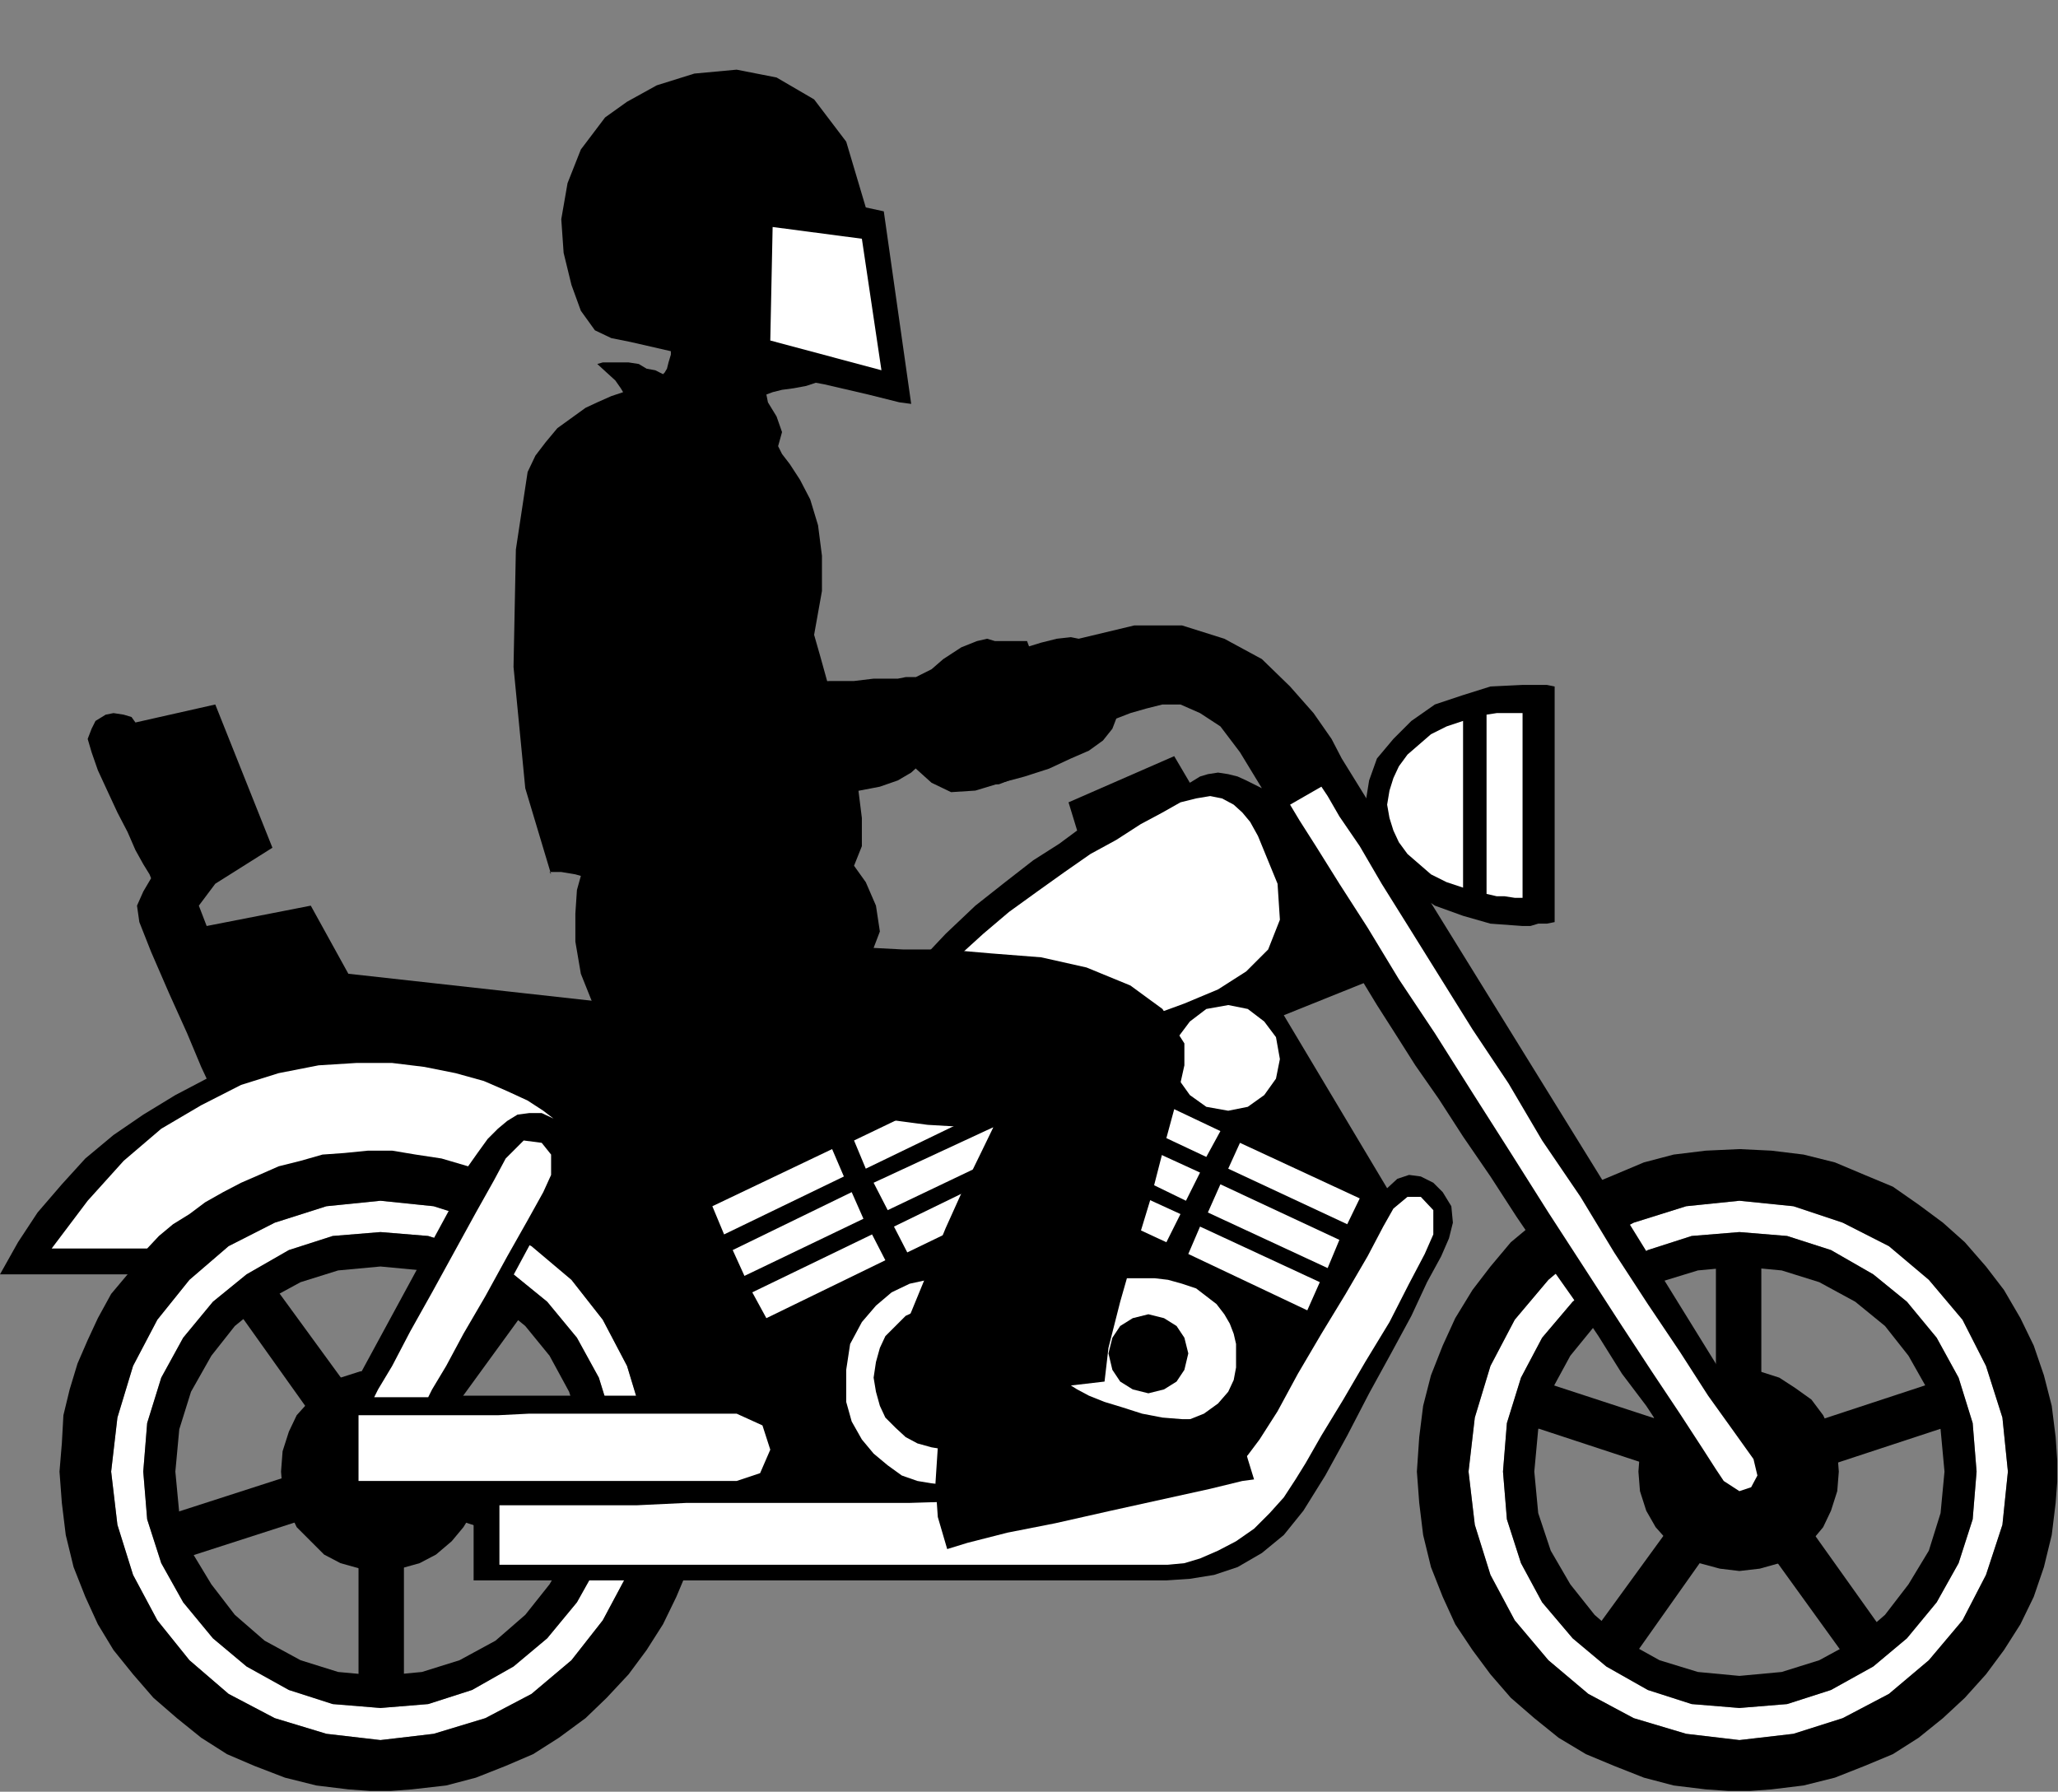 <?xml version="1.0" encoding="UTF-8" standalone="no"?>
<svg
   xmlns:ooo="http://xml.openoffice.org/svg/export"
   xmlns:dc="http://purl.org/dc/elements/1.1/"
   xmlns:cc="http://creativecommons.org/ns#"
   xmlns:rdf="http://www.w3.org/1999/02/22-rdf-syntax-ns#"
   xmlns:svg="http://www.w3.org/2000/svg"
   xmlns="http://www.w3.org/2000/svg"
   xmlns:sodipodi="http://sodipodi.sourceforge.net/DTD/sodipodi-0.dtd"
   xmlns:inkscape="http://www.inkscape.org/namespaces/inkscape"
   version="1.2"
   width="26.29mm"
   height="22.89mm"
   viewBox="0 0 2629 2289"
   preserveAspectRatio="xMidYMid"
   xml:space="preserve"
   id="svg167"
   sodipodi:docname="mtrcycle.svg"
   style="fill-rule:evenodd;stroke-width:28.222;stroke-linejoin:round"
   inkscape:version="0.92.5 (2060ec1f9f, 2020-04-08)"><rect x="0" y="0" width="2629" height="2289" fill="#808080" stroke="none"/><sodipodi:namedview
   pagecolor="#ffffff"
   bordercolor="#666666"
   borderopacity="1"
   objecttolerance="10"
   gridtolerance="10"
   guidetolerance="10"
   inkscape:pageopacity="0"
   inkscape:pageshadow="2"
   inkscape:window-width="664"
   inkscape:window-height="487"
   id="namedview169"
   showgrid="false"
   inkscape:zoom="0.2102413"
   inkscape:cx="49.700788"
   inkscape:cy="43.237794"
   inkscape:window-x="0"
   inkscape:window-y="0"
   inkscape:window-maximized="0"
   inkscape:current-layer="svg167" />
 <defs
   class="ClipPathGroup"
   id="defs8">
  <clipPath
   id="presentation_clip_path"
   clipPathUnits="userSpaceOnUse">
   <rect
   x="0"
   y="0"
   width="21000"
   height="29700"
   id="rect2" />
  </clipPath>
  <clipPath
   id="presentation_clip_path_shrink"
   clipPathUnits="userSpaceOnUse">
   <rect
   x="21"
   y="29"
   width="20958"
   height="29641"
   id="rect5" />
  </clipPath>
 </defs>
 <defs
   class="TextShapeIndex"
   id="defs12">
  <g
   ooo:slide="id1"
   ooo:id-list="id3"
   id="g10" />
 </defs>
 <defs
   class="EmbeddedBulletChars"
   id="defs44">
  <g
   id="bullet-char-template-57356"
   transform="matrix(4.8828125e-4,0,0,-4.8828125e-4,0,0)">
   <path
   d="M 580,1141 1163,571 580,0 -4,571 Z"
   id="path14"
   inkscape:connector-curvature="0" />
  </g>
  <g
   id="bullet-char-template-57354"
   transform="matrix(4.8828125e-4,0,0,-4.8828125e-4,0,0)">
   <path
   d="M 8,1128 H 1137 V 0 H 8 Z"
   id="path17"
   inkscape:connector-curvature="0" />
  </g>
  <g
   id="bullet-char-template-10146"
   transform="matrix(4.8828125e-4,0,0,-4.8828125e-4,0,0)">
   <path
   d="M 174,0 602,739 174,1481 1456,739 Z M 1358,739 309,1346 659,739 Z"
   id="path20"
   inkscape:connector-curvature="0" />
  </g>
  <g
   id="bullet-char-template-10132"
   transform="matrix(4.8828125e-4,0,0,-4.8828125e-4,0,0)">
   <path
   d="M 2015,739 1276,0 H 717 l 543,543 H 174 v 393 h 1086 l -543,545 h 557 z"
   id="path23"
   inkscape:connector-curvature="0" />
  </g>
  <g
   id="bullet-char-template-10007"
   transform="matrix(4.8828125e-4,0,0,-4.8828125e-4,0,0)">
   <path
   d="m 0,-2 c -7,16 -16,29 -25,39 l 381,530 c -94,256 -141,385 -141,387 0,25 13,38 40,38 9,0 21,-2 34,-5 21,4 42,12 65,25 l 27,-13 111,-251 280,301 64,-25 24,25 c 21,-10 41,-24 62,-43 C 886,937 835,863 770,784 769,783 710,716 594,584 L 774,223 c 0,-27 -21,-55 -63,-84 l 16,-20 C 717,90 699,76 672,76 641,76 570,178 457,381 L 164,-76 c -22,-34 -53,-51 -92,-51 -42,0 -63,17 -64,51 -7,9 -10,24 -10,44 0,9 1,19 2,30 z"
   id="path26"
   inkscape:connector-curvature="0" />
  </g>
  <g
   id="bullet-char-template-10004"
   transform="matrix(4.8828125e-4,0,0,-4.8828125e-4,0,0)">
   <path
   d="M 285,-33 C 182,-33 111,30 74,156 52,228 41,333 41,471 c 0,78 14,145 41,201 34,71 87,106 158,106 53,0 88,-31 106,-94 l 23,-176 c 8,-64 28,-97 59,-98 l 735,706 c 11,11 33,17 66,17 42,0 63,-15 63,-46 V 965 c 0,-36 -10,-64 -30,-84 L 442,47 C 390,-6 338,-33 285,-33 Z"
   id="path29"
   inkscape:connector-curvature="0" />
  </g>
  <g
   id="bullet-char-template-9679"
   transform="matrix(4.8828125e-4,0,0,-4.8828125e-4,0,0)">
   <path
   d="M 813,0 C 632,0 489,54 383,161 276,268 223,411 223,592 c 0,181 53,324 160,431 106,107 249,161 430,161 179,0 323,-54 432,-161 108,-107 162,-251 162,-431 0,-180 -54,-324 -162,-431 C 1136,54 992,0 813,0 Z"
   id="path32"
   inkscape:connector-curvature="0" />
  </g>
  <g
   id="bullet-char-template-8226"
   transform="matrix(4.8828125e-4,0,0,-4.8828125e-4,0,0)">
   <path
   d="m 346,457 c -73,0 -137,26 -191,78 -54,51 -81,114 -81,188 0,73 27,136 81,188 54,52 118,78 191,78 73,0 134,-26 185,-79 51,-51 77,-114 77,-187 0,-75 -25,-137 -76,-188 -50,-52 -112,-78 -186,-78 z"
   id="path35"
   inkscape:connector-curvature="0" />
  </g>
  <g
   id="bullet-char-template-8211"
   transform="matrix(4.8828125e-4,0,0,-4.8828125e-4,0,0)">
   <path
   d="M -4,459 H 1135 V 606 H -4 Z"
   id="path38"
   inkscape:connector-curvature="0" />
  </g>
  <g
   id="bullet-char-template-61548"
   transform="matrix(4.8828125e-4,0,0,-4.8828125e-4,0,0)">
   <path
   d="m 173,740 c 0,163 58,303 173,419 116,115 255,173 419,173 163,0 302,-58 418,-173 116,-116 174,-256 174,-419 0,-163 -58,-303 -174,-418 C 1067,206 928,148 765,148 601,148 462,206 346,322 231,437 173,577 173,740 Z"
   id="path41"
   inkscape:connector-curvature="0" />
  </g>
 </defs>
 <g
   id="g49"
   transform="translate(-9185,-13705)">
  <g
   id="id2"
   class="Master_Slide">
   <g
   id="bg-id2"
   class="Background" />
   <g
   id="bo-id2"
   class="BackgroundObjects" />
  </g>
 </g>
 <g
   class="SlideGroup"
   id="g165"
   transform="translate(-9185,-13705)">
  <g
   id="g163">
   <g
   id="container-id1">
    <g
   id="id1"
   class="Slide"
   clip-path="url(#presentation_clip_path)">
     <g
   class="Page"
   id="g159">
      <g
   class="Graphic"
   id="g157">
       <g
   id="id3">
        <rect
   class="BoundingBox"
   x="9185"
   y="13705"
   width="2629"
   height="2289"
   id="rect51"
   style="fill:none;stroke:none" />
        <defs
   id="defs56">
         <clipPath
   id="clip_path_1"
   clipPathUnits="userSpaceOnUse">
          <path
   d="m 9185,13705 h 2628 v 2288 H 9185 Z"
   id="path53"
   inkscape:connector-curvature="0" />
         </clipPath>
        </defs>
        <g
   clip-path="url(#clip_path_1)"
   id="g154">
         <path
   d="m 11407,15279 -61,5 -56,18 -53,31 -43,35 -39,46 -27,51 -18,58 -5,62 h -44 l 8,-69 20,-66 31,-59 43,-51 51,-43 58,-30 67,-21 68,-7 69,7 63,21 59,30 51,43 43,51 30,59 21,66 7,69 -7,68 -21,64 -30,58 -43,51 -51,43 -59,31 -63,20 -69,8 -68,-8 -67,-20 -58,-31 -51,-43 -43,-51 -31,-58 -20,-64 -8,-68 h 44 l 5,61 18,56 27,50 39,46 43,36 53,30 56,18 61,5 61,-5 56,-18 54,-30 43,-36 38,-46 28,-50 18,-56 5,-61 -5,-62 -18,-58 -28,-51 -38,-46 -43,-35 -54,-31 -56,-18 z"
   id="path58"
   inkscape:connector-curvature="0"
   style="fill:#ffffff;stroke:none" />
         <path
   d="m 9671,15887 61,-5 56,-18 53,-30 43,-36 38,-46 28,-50 18,-56 5,-61 h 41 l -8,68 -20,64 -31,58 -40,51 -51,43 -59,31 -66,20 -68,8 -69,-8 -66,-20 -59,-31 -50,-43 -41,-51 -31,-58 -20,-64 -8,-68 8,-69 20,-66 31,-59 41,-51 50,-43 59,-30 66,-21 69,-7 68,7 66,21 59,30 51,43 40,51 31,59 20,66 8,69 h -41 l -5,-62 -18,-58 -28,-51 -38,-46 -43,-35 -53,-31 -56,-18 -61,-5 -61,5 -56,18 -54,31 -43,35 -38,46 -28,51 -18,58 -5,62 5,61 18,56 28,50 38,46 43,36 54,30 56,18 z"
   id="path60"
   inkscape:connector-curvature="0"
   style="fill:#ffffff;stroke:none" />
         <path
   d="m 11814,15585 -3,-44 -5,-40 -10,-39 -13,-38 -17,-35 -21,-36 -23,-30 -27,-31 -28,-25 -31,-23 -33,-23 -36,-15 -38,-16 -40,-10 -41,-5 -41,-2 v 66 l 69,7 63,21 59,30 51,43 43,51 30,59 21,66 7,69 -7,68 -21,64 -30,58 -43,51 -51,43 -59,31 -63,20 -69,8 -68,-8 -67,-20 -58,-31 -51,-43 -43,-51 -31,-58 -20,-64 -8,-68 8,-69 20,-66 31,-59 43,-51 51,-43 58,-30 67,-21 68,-7 v -66 l -43,2 -41,5 -38,10 -38,16 -36,15 -35,23 -31,23 -30,25 -26,31 -23,30 -22,36 -16,35 -15,38 -10,39 -5,40 -3,44 3,40 5,41 10,41 15,38 16,35 22,33 23,31 26,30 30,26 31,25 35,21 36,15 38,15 38,10 41,5 43,3 41,-3 41,-5 40,-10 38,-15 36,-15 33,-21 31,-25 28,-26 27,-30 23,-31 21,-33 17,-35 13,-38 10,-41 5,-41 z"
   id="path62"
   inkscape:connector-curvature="0"
   style="fill:#000000;stroke:none" />
         <path
   d="m 11710,15585 -5,61 -18,56 -28,50 -38,46 -43,36 -54,30 -56,18 -61,5 -61,-5 -56,-18 -53,-30 -43,-36 -39,-46 -27,-50 -18,-56 -5,-61 5,-62 18,-58 27,-51 39,-46 43,-35 53,-31 56,-18 61,-5 v 44 l -53,5 -49,15 -45,25 -38,31 -31,38 -25,46 -16,48 -5,54 5,53 16,48 25,43 31,39 38,33 45,25 49,15 53,5 54,-5 48,-15 46,-25 38,-33 30,-39 26,-43 15,-48 5,-53 -5,-54 -15,-48 -26,-46 -30,-38 -38,-31 -46,-25 -48,-15 -54,-5 v -44 l 61,5 56,18 54,31 43,35 38,46 28,51 18,58 z"
   id="path64"
   inkscape:connector-curvature="0"
   style="fill:#000000;stroke:none" />
         <path
   d="m 11407,15712 26,-3 25,-7 20,-11 21,-17 15,-18 10,-21 8,-25 2,-25 -2,-26 -8,-25 -10,-21 -15,-20 -21,-15 -20,-13 -25,-8 -26,-2 -25,2 -26,8 -20,13 -20,15 -16,20 -12,21 -8,25 -2,26 2,25 8,25 12,21 16,18 20,17 20,11 26,7 z"
   id="path66"
   inkscape:connector-curvature="0"
   style="fill:#000000;stroke:none" />
         <path
   d="m 11435,15473 v -163 h -58 v 163 z"
   id="path68"
   inkscape:connector-curvature="0"
   style="fill:#000000;stroke:none" />
         <path
   d="m 11311,15521 -156,-51 -17,56 155,51 z"
   id="path70"
   inkscape:connector-curvature="0"
   style="fill:#000000;stroke:none" />
         <path
   d="m 11318,15656 -96,132 48,36 94,-133 z"
   id="path72"
   inkscape:connector-curvature="0"
   style="fill:#000000;stroke:none" />
         <path
   d="m 11448,15691 96,133 46,-36 -94,-132 z"
   id="path74"
   inkscape:connector-curvature="0"
   style="fill:#000000;stroke:none" />
         <path
   d="m 11522,15577 155,-51 -18,-56 -155,51 z"
   id="path76"
   inkscape:connector-curvature="0"
   style="fill:#000000;stroke:none" />
         <path
   d="m 9348,15333 -21,25 -17,31 -13,28 -13,30 -10,33 -8,33 -2,36 -3,36 3,40 5,41 10,41 15,38 16,35 20,33 25,31 26,30 30,26 31,25 33,21 35,15 39,15 40,10 41,5 41,3 v -66 l -69,-8 -66,-20 -59,-31 -50,-43 -41,-51 -31,-58 -20,-64 -8,-68 8,-69 20,-66 31,-59 41,-51 50,-43 59,-30 66,-21 69,-7 68,7 66,21 59,30 51,43 40,51 31,59 20,66 8,69 -8,68 -20,64 -31,58 -40,51 -51,43 -59,31 -66,20 -68,8 v 66 l 40,-3 44,-5 38,-10 38,-15 35,-15 33,-21 34,-25 27,-26 28,-30 23,-31 21,-33 17,-35 16,-38 10,-41 5,-41 3,-40 -3,-44 -5,-40 -10,-39 -16,-38 -17,-35 -21,-36 -23,-30 -28,-31 -27,-25 -34,-23 -33,-23 -35,-15 -38,-16 -38,-10 -44,-5 -40,-2 -49,2 -48,8 -43,15 -43,18 -41,23 -36,28 -33,30 z"
   id="path78"
   inkscape:connector-curvature="0"
   style="fill:#000000;stroke:none" />
         <path
   d="m 9368,15585 5,-62 18,-58 28,-51 38,-46 43,-35 54,-31 56,-18 61,-5 61,5 56,18 53,31 43,35 38,46 28,51 18,58 5,62 -5,61 -18,56 -28,50 -38,46 -43,36 -53,30 -56,18 -61,5 v -41 l 53,-5 48,-15 46,-25 38,-33 31,-39 25,-43 15,-48 6,-53 -6,-54 -15,-48 -25,-46 -31,-38 -38,-31 -46,-25 -48,-15 -53,-5 -54,5 -48,15 -46,25 -38,31 -30,38 -26,46 -15,48 -5,54 5,53 15,48 26,43 30,39 38,33 46,25 48,15 54,5 v 41 l -61,-5 -56,-18 -54,-30 -43,-36 -38,-46 -28,-50 -18,-56 z"
   id="path80"
   inkscape:connector-curvature="0"
   style="fill:#000000;stroke:none" />
         <path
   d="m 9671,15455 -26,2 -25,8 -21,13 -17,15 -18,20 -10,21 -8,25 -2,26 2,25 8,25 10,21 18,18 17,17 21,11 25,7 26,3 25,-3 25,-7 21,-11 20,-17 15,-18 13,-21 8,-25 2,-25 -2,-26 -8,-25 -13,-21 -15,-20 -20,-15 -21,-13 -25,-8 z"
   id="path82"
   inkscape:connector-curvature="0"
   style="fill:#000000;stroke:none" />
         <path
   d="m 9643,15694 v 163 h 58 v -163 z"
   id="path84"
   inkscape:connector-curvature="0"
   style="fill:#000000;stroke:none" />
         <path
   d="m 9767,15646 155,50 18,-56 -155,-50 z"
   id="path86"
   inkscape:connector-curvature="0"
   style="fill:#000000;stroke:none" />
         <path
   d="m 9760,15511 96,-132 -48,-34 -94,133 z"
   id="path88"
   inkscape:connector-curvature="0"
   style="fill:#000000;stroke:none" />
         <path
   d="m 9630,15478 -97,-133 -45,34 94,132 z"
   id="path90"
   inkscape:connector-curvature="0"
   style="fill:#000000;stroke:none" />
         <path
   d="m 9556,15590 -155,50 18,56 155,-50 z"
   id="path92"
   inkscape:connector-curvature="0"
   style="fill:#000000;stroke:none" />
         <path
   d="m 10899,14674 -13,-25 -23,-33 -30,-34 -36,-35 -48,-26 -54,-17 h -61 l -71,17 -10,-2 -18,2 -20,5 -26,8 -25,10 -28,10 -23,8 -23,8 -28,15 -18,20 -5,28 3,28 13,26 20,18 25,12 31,-2 33,-10 30,-8 31,-10 28,-13 23,-10 18,-13 12,-15 5,-13 18,-7 21,-6 20,-5 h 23 l 25,11 26,17 25,33 28,46 -10,-5 -10,-5 -11,-5 -12,-3 -13,-2 -13,2 -10,3 -13,8 -20,-34 -135,59 11,36 -23,17 -33,21 -36,28 -38,30 -38,36 -33,35 -23,39 -13,38 -305,43 -46,-66 -343,-38 -48,-87 -133,26 -10,-26 21,-28 73,-46 -73,-183 -102,23 -5,-7 -10,-3 -13,-2 -10,2 -13,8 -5,10 -5,13 5,17 8,23 12,26 13,28 13,25 10,23 10,18 8,13 2,5 -10,17 -8,18 3,21 15,38 23,53 23,51 18,43 7,15 -40,21 -41,25 -38,26 -36,30 -30,33 -31,36 -25,38 -23,41 h 206 l 28,-28 28,-26 33,-20 36,-20 35,-13 38,-13 41,-5 41,-2 h 12 13 l 15,2 h 13 l 13,3 12,2 13,5 13,3 -153,282 13,5 13,5 15,5 13,5 12,8 13,5 10,8 13,7 153,-284 28,20 28,23 22,25 21,26 20,30 15,31 16,33 10,33 h -13 -20 -26 -30 -33 -36 -35 -39 -38 -33 -33 -30 -23 -21 -10 -5 v 127 h 178 v 109 h 10 23 41 51 61 68 72 76 76 76 69 66 56 46 30 18 21 25 l 30,-2 31,-5 30,-10 31,-18 28,-23 25,-31 28,-45 28,-51 28,-54 28,-51 26,-48 20,-43 18,-33 10,-23 5,-20 -2,-21 -11,-18 -12,-12 -16,-8 -15,-2 -15,5 -13,12 -132,-221 102,-41 17,28 23,36 26,41 30,43 31,48 35,51 33,51 36,53 36,51 33,49 30,48 31,41 25,38 23,33 18,23 13,18 20,17 18,8 h 17 l 16,-10 10,-15 5,-18 v -21 l -10,-20 z"
   id="path94"
   inkscape:connector-curvature="0"
   style="fill:#000000;stroke:none" />
         <path
   d="m 10929,14733 5,30 10,31 21,25 23,23 30,20 36,13 35,10 41,3 h 10 l 10,-3 h 11 l 10,-2 v -301 l -10,-2 h -11 -10 -10 l -41,2 -35,11 -36,12 -30,21 -23,23 -21,25 -10,28 z"
   id="path96"
   inkscape:connector-curvature="0"
   style="fill:#000000;stroke:none" />
         <path
   d="m 10833,14733 12,20 21,33 30,48 36,56 40,66 46,69 48,76 49,77 48,76 48,74 44,68 40,61 36,54 28,43 18,28 10,15 20,13 15,-5 8,-15 -5,-21 -25,-35 -33,-46 -36,-56 -41,-61 -43,-66 -43,-71 -49,-72 -43,-73 -46,-69 -43,-69 -38,-61 -35,-56 -28,-48 -26,-38 -15,-26 -8,-12 z"
   id="path98"
   inkscape:connector-curvature="0"
   style="fill:#ffffff;stroke:none" />
         <path
   d="m 9643,15513 v 84 h 15 23 28 30 36 38 41 40 41 38 36 35 28 26 18 10 l 30,-10 13,-30 -10,-31 -33,-15 h -16 -22 -28 -33 -39 -40 -43 -44 l -40,2 h -41 -38 -33 -26 -23 -12 z"
   id="path100"
   inkscape:connector-curvature="0"
   style="fill:#ffffff;stroke:none" />
         <path
   d="m 9823,15628 v 76 h 10 26 38 53 61 69 74 79 76 76 71 66 59 46 33 17 l 21,-2 20,-6 23,-10 23,-12 23,-16 20,-20 18,-20 15,-23 13,-21 20,-35 28,-46 28,-48 31,-51 25,-49 20,-38 11,-25 v -31 l -16,-17 h -17 l -18,15 -13,23 -20,38 -28,48 -31,51 -30,51 -26,48 -23,36 -15,20 -13,13 -15,10 -20,10 -20,8 -23,8 -23,5 -23,5 h -20 -18 -31 -43 -53 -64 l -66,2 h -71 -71 -74 -69 l -63,3 h -59 -48 -36 -25 z"
   id="path102"
   inkscape:connector-curvature="0"
   style="fill:#ffffff;stroke:none" />
         <path
   d="m 10792,14773 -10,-18 -10,-12 -11,-10 -15,-8 -15,-3 -18,3 -20,5 -23,13 -28,15 -31,20 -33,18 -33,23 -35,25 -36,26 -33,28 -33,30 -25,28 -16,23 -7,18 -3,15 5,13 5,8 8,7 5,5 10,5 18,3 28,3 33,-3 36,-3 40,-7 38,-10 36,-16 38,-15 41,-15 43,-18 36,-23 28,-28 15,-38 -3,-46 z"
   id="path104"
   inkscape:connector-curvature="0"
   style="fill:#ffffff;stroke:none" />
         <path
   d="m 10263,15208 -15,-35 -153,73 15,36 z"
   id="path106"
   inkscape:connector-curvature="0"
   style="fill:#ffffff;stroke:none" />
         <path
   d="m 10288,15262 -15,-34 -152,74 15,33 z"
   id="path108"
   inkscape:connector-curvature="0"
   style="fill:#ffffff;stroke:none" />
         <path
   d="m 10316,15315 -17,-33 -153,74 18,33 z"
   id="path110"
   inkscape:connector-curvature="0"
   style="fill:#ffffff;stroke:none" />
         <path
   d="m 10444,15124 -16,-35 -152,73 15,36 z"
   id="path112"
   inkscape:connector-curvature="0"
   style="fill:#ffffff;stroke:none" />
         <path
   d="m 10472,15178 -18,-33 -153,71 18,35 z"
   id="path114"
   inkscape:connector-curvature="0"
   style="fill:#ffffff;stroke:none" />
         <path
   d="m 10497,15231 -18,-33 -152,74 17,33 z"
   id="path116"
   inkscape:connector-curvature="0"
   style="fill:#ffffff;stroke:none" />
         <path
   d="m 10726,15183 18,-33 -156,-74 -15,35 z"
   id="path118"
   inkscape:connector-curvature="0"
   style="fill:#ffffff;stroke:none" />
         <path
   d="m 10700,15239 18,-36 -155,-71 -15,33 z"
   id="path120"
   inkscape:connector-curvature="0"
   style="fill:#ffffff;stroke:none" />
         <path
   d="m 10675,15292 18,-36 -155,-71 -16,36 z"
   id="path122"
   inkscape:connector-curvature="0"
   style="fill:#ffffff;stroke:none" />
         <path
   d="m 10906,15269 16,-33 -153,-71 -15,33 z"
   id="path124"
   inkscape:connector-curvature="0"
   style="fill:#ffffff;stroke:none" />
         <path
   d="m 10881,15325 15,-36 -152,-71 -16,36 z"
   id="path126"
   inkscape:connector-curvature="0"
   style="fill:#ffffff;stroke:none" />
         <path
   d="m 10855,15379 16,-36 -153,-71 -15,35 z"
   id="path128"
   inkscape:connector-curvature="0"
   style="fill:#ffffff;stroke:none" />
         <path
   d="m 10660,15338 h -23 -33 -38 -41 -41 -38 -33 -23 l -20,2 -23,5 -23,11 -20,17 -18,21 -15,28 -5,33 v 41 l 7,25 13,23 15,18 18,15 18,13 20,7 18,3 18,2 23,-2 33,-8 40,-7 44,-13 45,-13 46,-15 41,-13 33,-10 25,-10 18,-13 13,-15 7,-15 3,-16 v -15 -15 l -3,-13 -5,-13 -7,-12 -10,-13 -13,-10 -13,-10 -18,-6 -18,-5 z"
   id="path130"
   inkscape:connector-curvature="0"
   style="fill:#ffffff;stroke:none" />
         <path
   d="m 10754,15124 25,-5 21,-15 15,-21 5,-25 -5,-28 -15,-20 -21,-16 -25,-5 -28,5 -21,16 -15,20 -5,28 5,25 15,21 21,15 z"
   id="path132"
   inkscape:connector-curvature="0"
   style="fill:#ffffff;stroke:none" />
         <path
   d="m 9251,15300 h 122 l 15,-16 18,-15 21,-13 20,-15 23,-13 23,-12 23,-10 25,-11 28,-7 28,-8 28,-2 30,-3 h 31 l 30,5 33,5 34,10 12,-17 13,-18 13,-13 12,-10 13,-8 15,-2 h 16 l 15,7 -13,-10 -20,-13 -26,-12 -30,-13 -36,-10 -40,-8 -41,-5 h -46 l -48,3 -51,10 -48,15 -51,26 -51,30 -48,41 -46,51 z"
   id="path134"
   inkscape:connector-curvature="0"
   style="fill:#ffffff;stroke:none" />
         <path
   d="m 9663,15490 h 69 l 5,-10 18,-30 22,-41 28,-48 28,-51 26,-46 20,-36 10,-22 v -26 l -12,-15 -23,-3 -23,23 -15,28 -23,41 -28,51 -28,51 -28,50 -23,44 -18,30 z"
   id="path136"
   inkscape:connector-curvature="0"
   style="fill:#ffffff;stroke:none" />
         <path
   d="m 11084,14847 13,3 h 10 l 13,2 h 10 v -236 h -10 -13 -10 l -13,2 z"
   id="path138"
   inkscape:connector-curvature="0"
   style="fill:#ffffff;stroke:none" />
         <path
   d="m 10957,14733 3,17 5,16 7,15 11,15 15,13 15,13 20,10 21,7 v -213 l -21,7 -20,10 -15,13 -15,13 -11,15 -7,15 -5,16 z"
   id="path140"
   inkscape:connector-curvature="0"
   style="fill:#ffffff;stroke:none" />
         <path
   d="m 10393,15557 18,-3 17,-5 16,-8 15,-12 13,-13 7,-15 5,-18 3,-18 -3,-20 -5,-18 -7,-15 -13,-13 -15,-13 -16,-7 -17,-6 -18,-2 -18,2 -18,6 -15,7 -13,13 -13,13 -7,15 -5,18 -3,20 3,18 5,18 7,15 13,13 13,12 15,8 18,5 z"
   id="path142"
   inkscape:connector-curvature="0"
   style="fill:#000000;stroke:none" />
         <path
   d="m 10652,15485 20,-5 16,-10 10,-15 5,-21 -5,-20 -10,-15 -16,-10 -20,-5 -20,5 -16,10 -10,15 -5,20 5,21 10,15 16,10 z"
   id="path144"
   inkscape:connector-curvature="0"
   style="fill:#000000;stroke:none" />
         <path
   d="m 10225,14516 8,28 10,36 12,41 16,43 10,46 5,40 v 36 l -10,25 15,21 13,30 5,33 -8,21 38,2 h 54 l 58,5 64,5 58,13 56,23 41,30 28,44 v 28 l -10,45 -16,59 -17,66 -21,69 -18,63 -15,59 -5,43 -43,5 8,5 15,8 20,8 23,7 25,8 26,5 25,2 h 23 l 33,5 21,21 7,25 8,26 -15,2 -41,10 -59,13 -68,15 -71,16 -61,12 -51,13 -26,8 -12,-41 -3,-43 3,-46 10,-48 h -5 -13 -20 l -28,2 -3,-30 8,-44 15,-48 23,-56 23,-56 23,-51 22,-45 16,-33 h -33 l -51,-3 -61,-8 -66,-10 -66,-10 -56,-13 -44,-12 -20,-11 -53,-20 -36,-30 -25,-39 -16,-40 -7,-41 v -36 l 2,-30 5,-18 -7,-2 -18,-3 h -15 l 2,3 -33,-110 -15,-155 3,-150 15,-99 10,-21 13,-17 15,-18 18,-13 18,-13 15,-7 18,-8 15,-5 -3,-5 -7,-10 -11,-10 -12,-11 7,-2 h 11 12 10 l 13,2 10,6 11,2 10,5 2,-2 3,-5 2,-8 3,-10 v -8 l -8,-10 -15,-10 -31,-13 -28,-20 -5,-21 5,-17 13,-11 -10,-5 h -10 l -8,3 -5,5 -5,-46 10,-30 15,-16 16,-5 -8,-2 -8,-3 h -10 l -10,5 23,-43 23,-28 23,-15 23,-8 23,-2 17,5 13,5 8,5 -3,-8 -10,-10 -13,-5 -10,-5 33,-15 31,-5 h 28 l 20,7 18,10 12,11 11,12 2,10 v -10 l -2,-12 -8,-11 -5,-10 25,15 18,31 8,33 -5,25 10,31 2,23 -2,18 -5,15 2,13 11,5 10,5 7,10 3,10 -3,8 -7,10 -10,10 -6,13 6,20 2,21 -2,22 -8,11 -10,7 -13,5 -15,5 -16,3 -15,2 -12,3 -8,3 2,10 11,18 7,20 -5,18 5,10 10,13 13,20 13,25 10,33 5,39 v 45 z"
   id="path146"
   inkscape:connector-curvature="0"
   style="fill:#000000;stroke:none" />
         <path
   d="m 10360,14682 15,5 18,7 18,5 20,6 15,2 h 15 l 13,-5 10,-10 10,-3 11,-10 5,-10 -5,-10 15,-8 10,-15 v -15 l -8,-8 11,-5 5,-8 5,-10 v -13 l -3,-10 -10,-7 -18,-6 -25,-2 7,-5 3,-8 3,-7 -3,-8 h -13 -15 -13 l -10,-3 -13,3 -20,8 -23,15 -15,13 -10,5 -10,5 h -13 l -10,2 h -10 -21 l -25,3 h -31 l -33,2 -35,3 -31,2 -28,8 v -5 l -2,-13 -8,-12 -15,-13 -10,-43 -21,-69 -18,-69 -12,-43 -5,-10 -8,-10 -10,-13 -15,-10 -18,-8 -21,-2 h -22 l -26,10 -38,38 -15,48 -3,49 5,35 15,41 26,61 23,64 7,40 3,21 8,20 10,18 12,15 16,15 12,10 13,8 8,3 15,7 h 20 l 26,-2 30,-8 31,-8 28,-10 25,-10 21,-8 10,-2 20,-3 23,-2 25,-5 26,-5 23,-8 17,-10 z"
   id="path148"
   inkscape:connector-curvature="0"
   style="fill:#000000;stroke:none" />
         <path
   d="m 10349,14221 -15,-2 -40,-10 -56,-13 -69,-13 -69,-15 -61,-15 -48,-11 -25,-5 -21,-10 -18,-25 -12,-33 -10,-41 -3,-43 8,-46 17,-43 31,-41 28,-20 38,-21 48,-15 54,-5 51,10 48,28 41,54 25,84 23,5 z"
   id="path150"
   inkscape:connector-curvature="0"
   style="fill:#000000;stroke:none" />
         <path
   d="m 10286,14010 -114,-15 -3,145 142,38 z"
   id="path152"
   inkscape:connector-curvature="0"
   style="fill:#ffffff;stroke:none" />
        </g>
       </g>
      </g>
     </g>
    </g>
   </g>
  </g>
 </g>
</svg>